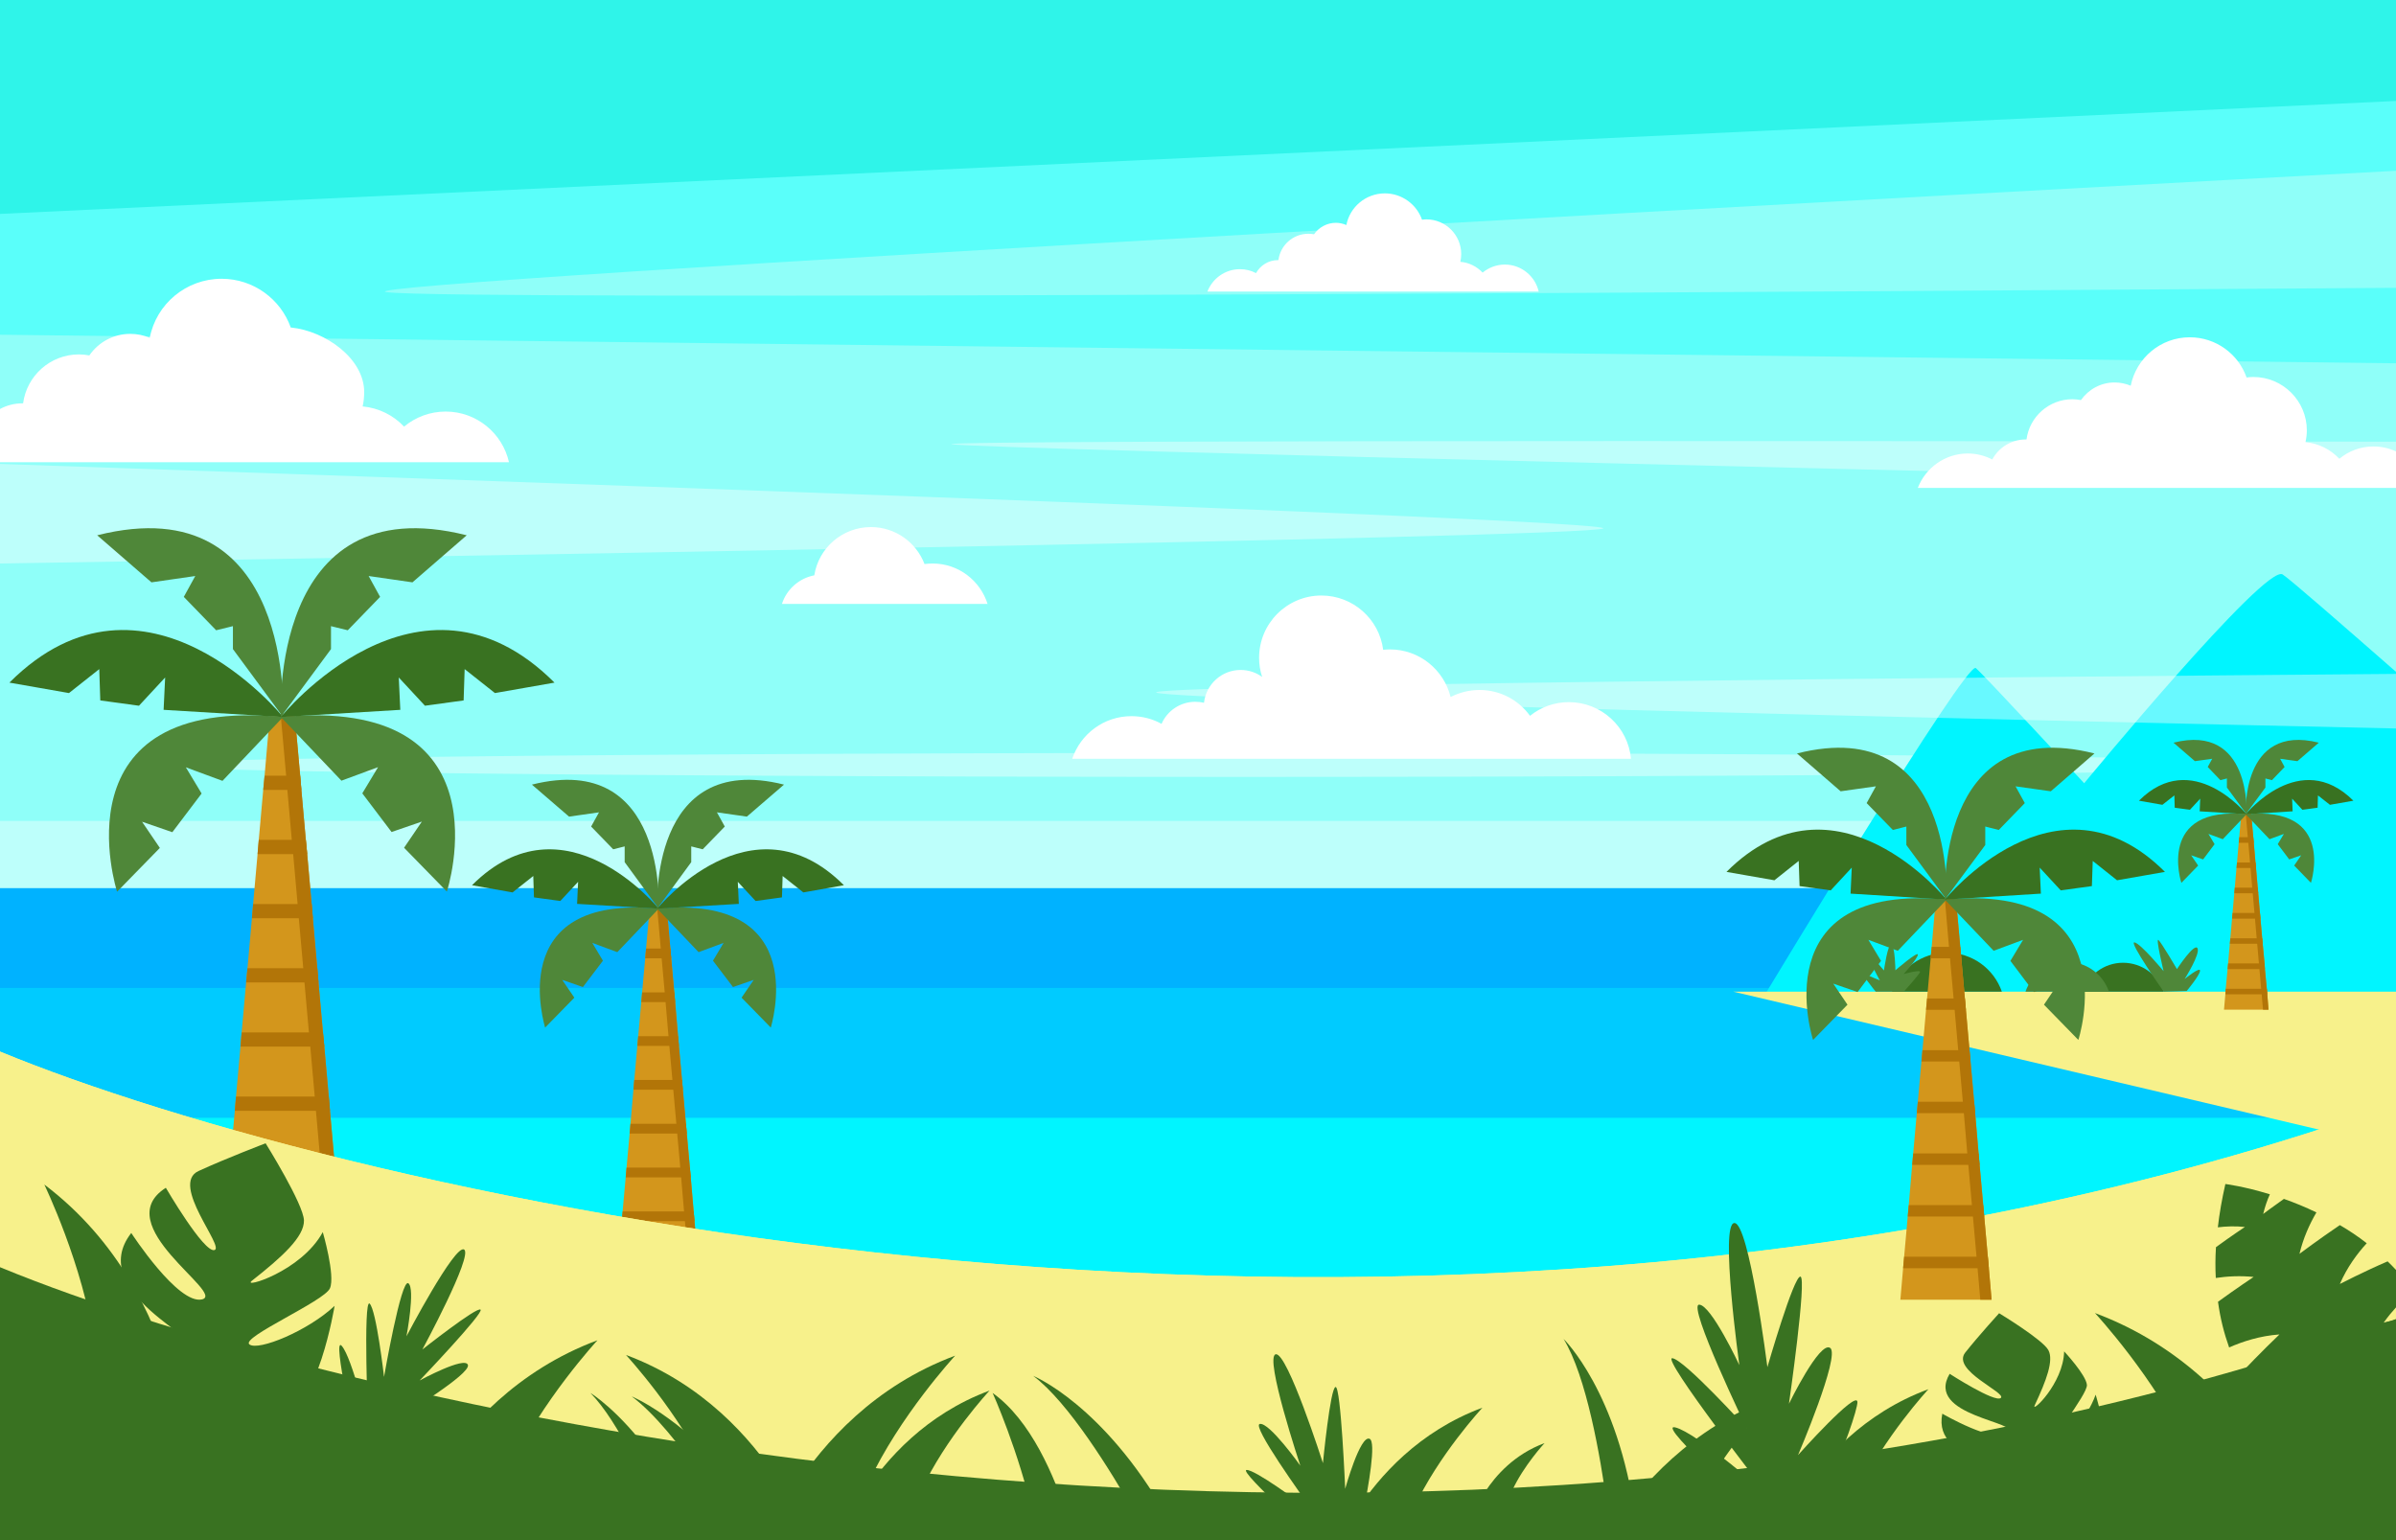 <svg xmlns="http://www.w3.org/2000/svg" id="master-artboard" width="1400" height="900" x="0" y="0" version="1.1" viewBox="0 0 1400 900" style="enable-background:new 0 0 1400 900"><rect x="0" y="0" width="1400" height="900" fill="#333333" stroke="none"/><path d="M1348.8,568.2c0,0-14-13.8-10-12.2s12,3.8,12,3.8s-14.5-21-12-20s14.2,12.5,14.2,12.5s0.8-20.5,3.5-19.2	s4.8,18.2,4.8,18.2s14.8-15.8,15-13s-8.8,15-8.8,15s12-4.8,11.8-2.8s-10.8,16.2-10.8,16.2L1348.8,568.2z" class="st0" style="fill:#4f8739"/><g><path d="M1365.7,579.5c-3.5-10.1-13.1-17.4-24.4-17.4s-20.9,7.3-24.4,17.4H1365.7z" class="st0" style="fill:#4f8739"/><path d="M1400,579.5c-4.2-12-15.5-20.6-28.9-20.6c-13.4,0-24.8,8.6-28.9,20.6H1400z" class="st1" style="fill:#397221"/></g><g><path d="M 0 0 H 1400 V 900 H 0 V 0 Z" class="st2" style="fill:#5afffa"/><path d="M 1400 0 L 1400 59 L 0 125 L 0 0 Z" class="st3" style="fill:#2ff4e9"/><path d="M 1400 212.3 L 1400 632.8 L 0 632.8 L 0 195.6 Z" class="st4" style="fill:#8ffff9"/><path d="M1400,99.8v68.4c-245.7,1.7-1140.6,7.7-1174.2,2.5C189.7,165.2,1241.4,108.4,1400,99.8z" class="st4" style="fill:#8ffff9"/><path d="M0,271.1c181.3,6.2,944.8,32.4,936.8,37.7c-8,5.4-769.5,17.8-936.8,20.5V271.1z" class="st5" style="opacity:.41;fill:#fff"/><path d="M 1369 447 A 642 7 0 0 1 727 454 A 642 7 0 0 1 85 447 A 642 7 0 0 1 727 440 A 642 7 0 0 1 1369 447 Z" class="st5" style="opacity:.41;fill:#fff"/><path d="M 0 479.7 H 1400 V 900 H 0 V 479.7 Z" class="st5" style="opacity:.41;fill:#fff"/><path d="M 0 519 H 1400 V 900 H 0 V 519 Z" class="st6" style="fill:#00b2ff"/><path d="M 0 577.3 H 1400 V 900 H 0 V 577.3 Z" class="st7" style="fill:#00cbff"/><path d="M 0 653.2 H 1400 V 900 H 0 V 653.2 Z" class="st8" style="fill:#00f5ff"/><path d="M1400,392.6c-32.1-28.1-61.8-54-66.2-56.9c-10-6.7-116,122-116,122s-58-62.7-63.3-67.3 C1149.1,385.7,1032,580,1032,580l209.8,25l158.2,3.6V392.6z" class="st8" style="fill:#00f5ff"/><g><path d="M 198.1 709.5 L 131.8 709.5 L 133.8 686.6 L 134.6 678.4 L 137.2 649.1 L 137.9 640.8 L 140.5 611.6 L 141.2 603.3 L 143.8 574.1 L 144.6 565.8 L 147.2 536.6 L 147.9 528.3 L 150.5 499.1 L 151.2 490.8 L 153.8 461.6 L 154.6 453.3 L 157.6 418.6 L 172.3 418.6 L 175.4 453.3 L 176.1 461.6 L 178.7 490.8 L 179.5 499.1 L 182.1 528.3 L 182.8 536.6 L 185.4 565.8 L 186.1 574.1 L 188.7 603.3 L 189.5 611.6 L 192.1 640.8 L 192.8 649.1 L 195.4 678.4 L 196.1 686.6 Z" class="st9" style="fill:#d3961c"/><path d="M 196.1 686.6 L 195.4 678.4 L 192.8 649.1 L 192.1 640.8 L 189.5 611.6 L 188.7 603.3 L 186.1 574.1 L 185.4 565.8 L 182.8 536.6 L 182.1 528.3 L 179.5 499.1 L 178.7 490.8 L 176.1 461.6 L 175.4 453.3 L 172.3 418.6 L 164.1 418.6 L 167.2 453.3 L 167.9 461.6 L 170.5 490.8 L 171.3 499.1 L 173.9 528.3 L 174.6 536.6 L 177.2 565.8 L 177.9 574.1 L 180.5 603.3 L 181.3 611.6 L 183.9 640.8 L 184.6 649.1 L 187.2 678.4 L 187.9 686.6 L 190 709.5 L 198.1 709.5 Z" class="st10" style="fill:#b27508"/><g><path d="M165.4,419L130,456.3l-21.4-7.9l9.2,15.3l-17.1,22.6l-17.7-6.1l10.4,15.3l-25,25.6 C68.4,520.9,31.2,406.2,165.4,419z" class="st0" style="fill:#4f8739"/><path d="M165.4,419c0,0-80.5-99.5-159.9-20.1l34.8,6.1L58,391l0.6,18.3l22.6,3.1l15.3-16.5l-0.9,18.9L165.4,419z" class="st1" style="fill:#397221"/><path d="M165.4,419c0,0,7.3-135.4-108.6-106.2l31.7,27.5l25.6-3.7l-6.7,12.2l18.9,19.5l9.8-2.4v13.4L165.4,419z" class="st0" style="fill:#4f8739"/><path d="M164.1,419l35.4,37.2l21.4-7.9l-9.2,15.3l17.1,22.6l17.7-6.1l-10.4,15.3l25,25.6 C261.2,520.9,298.4,406.2,164.1,419z" class="st0" style="fill:#4f8739"/><path d="M164.1,419c0,0,80.5-99.5,159.9-20.1l-34.8,6.1l-17.7-14l-0.6,18.3l-22.6,3.1l-15.3-16.5l0.9,18.9L164.1,419 z" class="st1" style="fill:#397221"/><path d="M164.1,419c0,0-7.3-135.4,108.6-106.2L241,340.3l-25.6-3.7l6.7,12.2l-18.9,19.5l-9.8-2.4v13.4L164.1,419z" class="st0" style="fill:#4f8739"/></g><g><path d="M 176.1 461.6 L 153.8 461.6 L 154.6 453.3 L 175.4 453.3 Z" class="st10" style="fill:#b27508"/><path d="M 179.5 499.1 L 150.5 499.1 L 151.2 490.8 L 178.7 490.8 Z" class="st10" style="fill:#b27508"/><path d="M 147.2 536.6 L 182.8 536.6 L 182.1 528.3 L 147.9 528.3 Z" class="st10" style="fill:#b27508"/><path d="M 186.1 574.1 L 143.8 574.1 L 144.6 565.8 L 185.4 565.8 Z" class="st10" style="fill:#b27508"/><path d="M 140.5 611.6 L 189.5 611.6 L 188.7 603.3 L 141.2 603.3 Z" class="st10" style="fill:#b27508"/><path d="M 192.8 649.1 L 137.2 649.1 L 137.9 640.8 L 192.1 640.8 Z" class="st10" style="fill:#b27508"/><path d="M 195.4 678.4 L 134.6 678.4 L 133.8 686.6 L 196.1 686.6 Z" class="st10" style="fill:#b27508"/></g></g><g><path d="M 407.2 729.2 L 361.9 729.2 L 363.3 713.6 L 363.8 707.9 L 365.6 688 L 366.1 682.3 L 367.9 662.4 L 368.4 656.7 L 370.1 636.8 L 370.6 631.1 L 372.4 611.2 L 372.9 605.5 L 374.7 585.6 L 375.2 579.9 L 377 560 L 377.5 554.3 L 379.6 530.7 L 389.6 530.7 L 391.7 554.3 L 392.2 560 L 394 579.9 L 394.5 585.6 L 396.2 605.5 L 396.7 611.2 L 398.5 631.1 L 399 636.8 L 400.8 656.7 L 401.3 662.4 L 403.1 682.3 L 403.6 688 L 405.3 707.9 L 405.8 713.6 Z" class="st9" style="fill:#d3961c"/><path d="M 405.8 713.6 L 405.3 707.9 L 403.6 688 L 403.1 682.3 L 401.3 662.4 L 400.8 656.7 L 399 636.8 L 398.5 631.1 L 396.7 611.2 L 396.2 605.5 L 394.5 585.6 L 394 579.9 L 392.2 560 L 391.7 554.3 L 389.6 530.7 L 384 530.7 L 386.1 554.3 L 386.6 560 L 388.4 579.9 L 388.9 585.6 L 390.6 605.5 L 391.1 611.2 L 392.9 631.1 L 393.4 636.8 L 395.2 656.7 L 395.7 662.4 L 397.5 682.3 L 398 688 L 399.7 707.9 L 400.2 713.6 L 401.6 729.2 L 407.2 729.2 Z" class="st10" style="fill:#b27508"/><g><path d="M384.9,531l-24.2,25.4l-14.6-5.4l6.2,10.4l-11.7,15.4l-12.1-4.2l7.1,10.4l-17.1,17.5 C318.7,600.5,293.3,522.2,384.9,531z" class="st0" style="fill:#4f8739"/><path d="M384.9,531c0,0-55-67.9-109.1-13.7l23.7,4.2l12.1-9.6l0.4,12.5l15.4,2.1l10.4-11.2l-0.6,12.9L384.9,531z" class="st1" style="fill:#397221"/><path d="M384.9,531c0,0,5-92.4-74.1-72.5l21.7,18.7l17.5-2.5l-4.6,8.3l12.9,13.3l6.7-1.7v9.2L384.9,531z" class="st0" style="fill:#4f8739"/><path d="M384,531l24.2,25.4l14.6-5.4l-6.2,10.4l11.7,15.4l12.1-4.2l-7.1,10.4l17.1,17.5 C450.2,600.5,475.6,522.2,384,531z" class="st0" style="fill:#4f8739"/><path d="M384,531c0,0,55-67.9,109.1-13.7l-23.7,4.2l-12.1-9.6l-0.4,12.5l-15.4,2.1l-10.4-11.2l0.6,12.9L384,531z" class="st1" style="fill:#397221"/><path d="M384,531c0,0-5-92.4,74.1-72.5l-21.7,18.7l-17.5-2.5l4.6,8.3l-12.9,13.3l-6.7-1.7v9.2L384,531z" class="st0" style="fill:#4f8739"/></g><g><path d="M 392.2 560 L 377 560 L 377.5 554.3 L 391.7 554.3 Z" class="st10" style="fill:#b27508"/><path d="M 394.5 585.6 L 374.7 585.6 L 375.2 579.9 L 394 579.9 Z" class="st10" style="fill:#b27508"/><path d="M 372.4 611.2 L 396.7 611.2 L 396.2 605.5 L 372.9 605.5 Z" class="st10" style="fill:#b27508"/><path d="M 399 636.8 L 370.1 636.8 L 370.6 631.1 L 398.5 631.1 Z" class="st10" style="fill:#b27508"/><path d="M 367.9 662.4 L 401.3 662.4 L 400.8 656.7 L 368.4 656.7 Z" class="st10" style="fill:#b27508"/><path d="M 403.6 688 L 365.6 688 L 366.1 682.3 L 403.1 682.3 Z" class="st10" style="fill:#b27508"/><path d="M 405.3 707.9 L 363.8 707.9 L 363.3 713.6 L 405.8 713.6 Z" class="st10" style="fill:#b27508"/></g></g><path d="M0,614.5V900h1400V644.8C825.8,848.9,196.2,695.6,0,614.5z" class="st11" style="fill:#f7f18b"/><path d="M1400,644.8V900H0V614.5C196.2,695.6,825.8,848.9,1400,644.8z" class="st11" style="fill:#f7f18b"/><path d="M1400,770.8V900H0V740.5C196.2,821.6,825.8,974.9,1400,770.8z" class="st1" style="fill:#397221"/><path d="M 1012.8 579.5 L 1400 670.7 L 1400 579.5 Z" class="st11" style="fill:#f7f18b"/><g><path d="M1264.3,579.5c-3.4-9.8-12.8-16.9-23.8-16.9s-20.3,7.1-23.8,16.9H1264.3z" class="st1" style="fill:#397221"/><path d="M1169.7,579.5c-4.6-13.3-17.2-22.8-32.1-22.8s-27.5,9.5-32.1,22.8H1169.7z" class="st1" style="fill:#397221"/><path d="M1232.3,579.5c-3.5-10.1-13.1-17.4-24.4-17.4c-11.3,0-20.9,7.3-24.4,17.4H1232.3z" class="st0" style="fill:#4f8739"/></g><g><path d="M 1163.7 759.5 L 1110.4 759.5 L 1112 741.1 L 1112.6 734.4 L 1114.7 710.9 L 1115.3 704.2 L 1117.3 680.7 L 1117.9 674 L 1120 650.5 L 1120.6 643.8 L 1122.7 620.3 L 1123.3 613.7 L 1125.4 590.1 L 1126 583.5 L 1128.1 560 L 1128.7 553.3 L 1131.1 525.4 L 1142.9 525.4 L 1145.4 553.3 L 1146 560 L 1148.1 583.5 L 1148.7 590.1 L 1150.8 613.7 L 1151.4 620.3 L 1153.5 643.8 L 1154.1 650.5 L 1156.1 674 L 1156.7 680.7 L 1158.8 704.2 L 1159.4 710.9 L 1161.5 734.4 L 1162.1 741.1 Z" class="st9" style="fill:#d3961c"/><path d="M 1162.1 741.1 L 1161.5 734.4 L 1159.4 710.9 L 1158.8 704.2 L 1156.7 680.7 L 1156.1 674 L 1154.1 650.5 L 1153.5 643.8 L 1151.4 620.3 L 1150.8 613.7 L 1148.7 590.1 L 1148.1 583.5 L 1146 560 L 1145.4 553.3 L 1142.9 525.4 L 1136.4 525.4 L 1138.8 553.3 L 1139.4 560 L 1141.5 583.5 L 1142.1 590.1 L 1144.2 613.7 L 1144.8 620.3 L 1146.9 643.8 L 1147.5 650.5 L 1149.5 674 L 1150.1 680.7 L 1152.2 704.2 L 1152.8 710.9 L 1154.9 734.4 L 1155.5 741.1 L 1157.1 759.5 L 1163.7 759.5 Z" class="st10" style="fill:#b27508"/><g><path d="M1137.4,525.7l-28.5,29.9l-17.2-6.4l7.4,12.3l-13.7,18.2l-14.2-4.9l8.3,12.3l-20.1,20.6 C1059.3,607.7,1029.4,515.4,1137.4,525.7z" class="st0" style="fill:#4f8739"/><path d="M1137.4,525.7c0,0-64.8-80-128.6-16.2l28,4.9l14.2-11.3l0.5,14.7l18.2,2.5l12.3-13.3l-0.7,15.2L1137.4,525.7 z" class="st1" style="fill:#397221"/><path d="M1137.4,525.7c0,0,5.9-109-87.4-85.4l25.5,22.1l20.6-2.9l-5.4,9.8L1106,485l7.9-2v10.8L1137.4,525.7z" class="st0" style="fill:#4f8739"/><path d="M1136.4,525.7l28.5,29.9l17.2-6.4l-7.4,12.3l13.7,18.2l14.2-4.9l-8.3,12.3l20.1,20.6 C1214.4,607.7,1244.4,515.4,1136.4,525.7z" class="st0" style="fill:#4f8739"/><path d="M1136.4,525.7c0,0,64.8-80,128.6-16.2l-28,4.9l-14.2-11.3l-0.5,14.7l-18.2,2.5l-12.3-13.3l0.7,15.2 L1136.4,525.7z" class="st1" style="fill:#397221"/><path d="M1136.4,525.7c0,0-5.9-109,87.4-85.4l-25.5,22.1l-20.6-2.9l5.4,9.8l-15.2,15.7l-7.9-2v10.8L1136.4,525.7z" class="st0" style="fill:#4f8739"/></g><g><path d="M 1146 560 L 1128.1 560 L 1128.7 553.3 L 1145.4 553.3 Z" class="st10" style="fill:#b27508"/><path d="M 1148.7 590.1 L 1125.4 590.1 L 1126 583.5 L 1148.1 583.5 Z" class="st10" style="fill:#b27508"/><path d="M 1122.7 620.3 L 1151.4 620.3 L 1150.8 613.7 L 1123.3 613.7 Z" class="st10" style="fill:#b27508"/><path d="M 1154.1 650.5 L 1120 650.5 L 1120.6 643.8 L 1153.5 643.8 Z" class="st10" style="fill:#b27508"/><path d="M 1117.3 680.7 L 1156.7 680.7 L 1156.1 674 L 1117.9 674 Z" class="st10" style="fill:#b27508"/><path d="M 1159.4 710.9 L 1114.7 710.9 L 1115.3 704.2 L 1158.8 704.2 Z" class="st10" style="fill:#b27508"/><path d="M 1161.5 734.4 L 1112.6 734.4 L 1112 741.1 L 1162.1 741.1 Z" class="st10" style="fill:#b27508"/></g></g><path d="M1264.3,579.5c0,0-20.8-29.5-17.1-28.8s17,16.8,17,16.8s-4.8-19.8-3-18.2s10.8,17,10.8,17s10.2-15.5,12-12.2 s-7.5,18-7.5,18s9.2-7.5,9-4.8s-7.8,11.8-7.8,11.8L1264.3,579.5z" class="st0" style="fill:#4f8739"/><path d="M1112.4,579.5c2-2.2,9.1-10.2,9.5-11.5c0.4-1.6-9.6,1.2-9.6,1.2s8.2-9,8.3-11.3s-13.1,9.1-13.1,9.1 s-0.2-13.8-2.3-15c-2.1-1.2-4.4,15.1-4.4,15.1s-8.4-10.2-10.3-11.2c-1.9-1,7.9,17,7.9,17s-6.2-2.5-9.3-4c-2.9-1.5,6,9.5,6.9,10.6 H1112.4z" class="st0" style="fill:#4f8739"/><g><path d="M 1325.5 590 L 1299.5 590 L 1300.3 581 L 1300.5 577.8 L 1301.6 566.3 L 1301.9 563 L 1302.9 551.5 L 1303.2 548.3 L 1304.2 536.8 L 1304.5 533.5 L 1305.5 522 L 1305.8 518.7 L 1306.8 507.2 L 1307.1 504 L 1308.1 492.5 L 1308.4 489.2 L 1309.6 475.6 L 1315.4 475.6 L 1316.6 489.2 L 1316.9 492.5 L 1317.9 504 L 1318.2 507.2 L 1319.2 518.7 L 1319.5 522 L 1320.5 533.5 L 1320.8 536.8 L 1321.8 548.3 L 1322.1 551.5 L 1323.2 563 L 1323.4 566.3 L 1324.5 577.8 L 1324.8 581 Z" class="st9" style="fill:#d3961c"/><path d="M 1324.8 581 L 1324.5 577.8 L 1323.4 566.3 L 1323.2 563 L 1322.1 551.5 L 1321.8 548.3 L 1320.8 536.8 L 1320.5 533.5 L 1319.5 522 L 1319.2 518.7 L 1318.2 507.2 L 1317.9 504 L 1316.9 492.5 L 1316.6 489.2 L 1315.4 475.6 L 1312.2 475.6 L 1313.4 489.2 L 1313.7 492.5 L 1314.7 504 L 1315 507.2 L 1316 518.7 L 1316.3 522 L 1317.3 533.5 L 1317.6 536.8 L 1318.6 548.3 L 1318.9 551.5 L 1319.9 563 L 1320.2 566.3 L 1321.2 577.8 L 1321.5 581 L 1322.3 590 L 1325.5 590 Z" class="st10" style="fill:#b27508"/><g><path d="M1312.7,475.8l-13.9,14.6l-8.4-3.1l3.6,6l-6.7,8.9l-7-2.4l4.1,6l-9.8,10.1 C1274.5,515.8,1259.9,470.7,1312.7,475.8z" class="st0" style="fill:#4f8739"/><path d="M1312.7,475.8c0,0-31.7-39.1-62.9-7.9l13.7,2.4l7-5.5l0.2,7.2l8.9,1.2l6-6.5l-0.3,7.4L1312.7,475.8z" class="st1" style="fill:#397221"/><path d="M1312.7,475.8c0,0,2.9-53.3-42.7-41.8l12.5,10.8l10.1-1.4l-2.6,4.8l7.4,7.7l3.8-1v5.3L1312.7,475.8z" class="st0" style="fill:#4f8739"/><path d="M1312.2,475.8l13.9,14.6l8.4-3.1l-3.6,6l6.7,8.9l7-2.4l-4.1,6l9.8,10.1 C1350.3,515.8,1365,470.7,1312.2,475.8z" class="st0" style="fill:#4f8739"/><path d="M1312.2,475.8c0,0,31.7-39.1,62.9-7.9l-13.7,2.4l-7-5.5l-0.2,7.2l-8.9,1.2l-6-6.5l0.3,7.4L1312.2,475.8z" class="st1" style="fill:#397221"/><path d="M1312.2,475.8c0,0-2.9-53.3,42.7-41.8l-12.5,10.8l-10.1-1.4l2.6,4.8l-7.4,7.7l-3.8-1v5.3L1312.2,475.8z" class="st0" style="fill:#4f8739"/></g><g><path d="M 1316.9 492.5 L 1308.1 492.5 L 1308.4 489.2 L 1316.6 489.2 Z" class="st10" style="fill:#b27508"/><path d="M 1318.2 507.2 L 1306.8 507.2 L 1307.1 504 L 1317.9 504 Z" class="st10" style="fill:#b27508"/><path d="M 1305.5 522 L 1319.5 522 L 1319.2 518.7 L 1305.8 518.7 Z" class="st10" style="fill:#b27508"/><path d="M 1320.8 536.8 L 1304.2 536.8 L 1304.5 533.5 L 1320.5 533.5 Z" class="st10" style="fill:#b27508"/><path d="M 1302.9 551.5 L 1322.1 551.5 L 1321.8 548.3 L 1303.2 548.3 Z" class="st10" style="fill:#b27508"/><path d="M 1323.4 566.3 L 1301.6 566.3 L 1301.9 563 L 1323.2 563 Z" class="st10" style="fill:#b27508"/><path d="M 1324.5 577.8 L 1300.5 577.8 L 1300.3 581 L 1324.8 581 Z" class="st10" style="fill:#b27508"/></g></g><path d="M101.9,818.8c0,0-42.3-11.1-38.1-53.9c0,0,32.1,23.7,45.4,21.6s-59.6-31.2-32.5-66c0,0,27.4,42.2,41.4,38.8 c14-3.5-55.3-43.5-21.2-65.2c0,0,22.2,38.1,28.4,36.4c6.2-1.7-26.1-38.5-9.3-46.2s39.2-16.2,39.2-16.2s22.2,35.6,22.4,45.1 c0.2,9.5-12.7,21.3-30.4,35.2c-6.3,4.9,28.7-5.1,41.4-28.4c0,0,7.4,25.3,4.2,32.8c-3.1,7.5-52.2,28.7-47.1,32.8 c5.1,4.1,34.3-7.9,49.8-22.5c0,0-10.1,61.8-30.3,61.2c-20.2-0.6-36.5-23.8-36.5-23.8S114.7,822.5,101.9,818.8z" class="st1" style="fill:#397221"/><path d="M1182.7,880.7c0,0-30.6,6.6-41.7-22.1c0,0,28.1,4.7,35.9-0.9c7.8-5.6-48.1-0.7-42-31.6 c0,0,31.1,18.1,38.9,11.4c7.8-6.7-49.3-9.9-34.6-34.7c0,0,26.5,17.1,29.9,14.1c3.4-3.1-29-16.1-20.8-26.5c8.2-10.3,19.8-23,19.8-23 s25.6,15.5,28.8,21.6c3.2,6-1.2,17.7-8,32.2c-2.4,5.1,16.7-12.5,17.2-31.5c0,0,12.8,13.7,13.3,19.6c0.4,5.8-24,35.1-19.4,36.1 s19.4-16.1,24.5-30.4c0,0,13.5,42.7,0.4,48.8c-13.1,6.2-30.9-3.4-30.9-3.4S1192,878.9,1182.7,880.7z" class="st1" style="fill:#397221"/><path d="M696.6,881.2c0.2,1.3,0.5,2.6,0.8,3.8h10C701.3,883.1,696.6,881.2,696.6,881.2z" class="st1" style="fill:#397221"/><path d="M1400,393.8v31.9c-242.8-5.4-710.9-16.4-724.2-20.9C662.3,400.3,1153.7,395.8,1400,393.8z" class="st5" style="opacity:.41;fill:#fff"/><path d="M1400,872.9V771.2c-4.4,0.9-7.2,1.7-7.2,1.7c2.7-3.8,5-6.5,7.2-8.9v-21.9c-1.6-1.7-3.2-3.4-4.9-5 c-13.5,5.8-27.9,13.2-27.9,13.2c4.2-9.7,10.1-17.7,15.7-23.8c-5.1-4-10.4-7.5-15.7-10.6c-12,8.1-23.6,16.8-23.6,16.8 c2.2-9.2,5.9-17.4,9.9-24.2c-6.6-3.2-13-5.8-19-7.9c-6.8,4.8-12.1,8.8-12.1,8.8c1-4.1,2.3-8,3.9-11.5c-15.3-4.7-26-6-26-6 c-2,8.8-3.5,17.3-4.4,25.3c4.9-0.6,10.3-0.8,15.8-0.2c0,0-8.3,5.5-16.9,11.8c-0.4,6.2-0.4,12.2-0.1,18c6.7-1,14.3-1.4,22.1-0.6 c0,0-10.2,6.8-20.8,14.5c1.3,9.7,3.6,18.6,6.5,26.7c7.9-3.5,18.1-6.8,29.4-7.6c0,0-12.5,11.9-22.7,23 c10.5,20.2,25.7,35.2,41.5,46.3c5-5.3,11.5-10.9,19.5-15.2c0,0-4.4,10.9-8.3,22.4c5.3,3.1,10.5,5.8,15.6,8.1 c4.3-6.6,10-13.7,17.4-19.9c0,0-2.3,12.4-4.2,25.3C1393.9,870.9,1397,872,1400,872.9z" class="st1" style="fill:#397221"/><path d="M414,862.6l40.3,1.8c-15.7-24-43.7-55.9-88.5-72.6C365.8,791.9,396.9,825.4,414,862.6z" class="st1" style="fill:#397221"/><path d="M1279.1,848l45.9,2c-17.8-27.3-49.8-63.7-100.9-82.7C1224.2,767.4,1259.6,805.6,1279.1,848z" class="st1" style="fill:#397221"/><path d="M538.2,871.2l-33.4,1.5c13-19.9,36.2-46.3,73.4-60.1C578.2,812.6,552.4,840.4,538.2,871.2z" class="st1" style="fill:#397221"/><path d="M826.2,881.2l-33.4,1.5c13-19.9,36.2-46.3,73.4-60.1C866.2,822.6,840.4,850.4,826.2,881.2z" class="st1" style="fill:#397221"/><path d="M883.6,871l-15.8,0.7c6.1-9.4,17.1-21.9,34.7-28.4C902.5,843.3,890.3,856.4,883.6,871z" class="st1" style="fill:#397221"/><path d="M507.3,866.8l-42.5,1.9c16.5-25.3,46-58.9,93.3-76.5C558.1,792.2,525.4,827.6,507.3,866.8z" class="st1" style="fill:#397221"/><path d="M984.5,891.5l-42.5,1.9c16.5-25.3,46-58.9,93.3-76.5C1035.3,816.9,1002.5,852.3,984.5,891.5z" class="st1" style="fill:#397221"/><path d="M604,886.8l20,0.4c-7.8-24.7-21.7-57.3-44-73.2C580,814,595.4,848.2,604,886.8z" class="st1" style="fill:#397221"/><path d="M1085.9,871.7l-34.1,1.5c13.3-20.3,37-47.4,75-61.4C1126.8,811.8,1100.5,840.2,1085.9,871.7z" class="st1" style="fill:#397221"/><path d="M298.3,857.8l-42.5,1.9c16.5-25.3,46-58.9,93.3-76.5C349.1,783.2,316.4,818.6,298.3,857.8z" class="st1" style="fill:#397221"/><path d="M55.2,785.7L98.8,801c-9.2-31.5-29.3-75.8-72.9-108.8C25.8,692.1,48.7,739.2,55.2,785.7z" class="st1" style="fill:#397221"/><path d="M663.4,884.8l18.2,0.8c-37-64.9-77.9-81.6-77.9-81.6C624.2,819.3,649.1,859.6,663.4,884.8z" class="st1" style="fill:#397221"/><path d="M939,879.6l16.6,7.5c-10.2-74-42-104.7-42-104.7C927,804.3,935.1,851,939,879.6z" class="st1" style="fill:#397221"/><path d="M410.9,864.2l18.4,0.8c-32.8-37.9-60.2-49-60.2-49C382.4,825.9,397.2,844.4,410.9,864.2z" class="st1" style="fill:#397221"/><path d="M369,850.3l12,0.5C361.6,824,345,814,345,814C353.2,822.4,361.4,835.6,369,850.3z" class="st1" style="fill:#397221"/><path d="M1035.1,891.9c0,0-68.7-60.7-56.3-57.8c12.4,2.9,53.9,39.2,53.9,39.2s-62.7-80.6-55.5-79.6 c7.2,1,43.3,40.8,43.3,40.8s-34.7-72-27.7-72.1c7,0,23.5,35.3,23.5,35.3s-11.5-82.8-2.9-83c8.6-0.3,19.3,84.2,19.3,84.2 s15.4-53.4,19.3-52.9c3.9,0.5-6.7,74.3-6.7,74.3s18-37,24.1-32.6c6.1,4.4-18.8,62.6-18.8,62.6s34.5-38.6,34.7-31 C1085.6,826.9,1052.8,918.4,1035.1,891.9z" class="st1" style="fill:#397221"/><path d="M208.6,844.9c0,0-15-65.4-8.9-58.4s15.4,46.3,15.4,46.3s-3-74.7,0.9-71s8.4,42.8,8.4,42.8s10-57.7,14.2-54.7 s-1.1,31-1.1,31s28.4-54.2,33.7-50.7c5.3,3.5-24.4,58.4-24.4,58.4s31.9-25.2,34-23.3c2.1,1.9-35.6,41.4-35.6,41.4 s26.5-14.4,28.2-9.1c1.8,5.3-37.9,29.3-37.9,29.3s37-8.2,33.8-3.7C266.4,827.8,207.8,868.3,208.6,844.9z" class="st1" style="fill:#397221"/><path d="M815.1,883c1.8-9.9,2.7-17.8,2.3-19.6c-0.8-3.8-10.1,9.6-16.6,19.6H815.1z" class="st1" style="fill:#397221"/><path d="M796.7,883c2.9-14.6,7.5-40.4,3.6-42.2c-5.5-2.6-14.3,29.2-14.3,29.2s-2.5-59.7-5.6-59.5S773,855,773,855 s-20.8-65.1-27.6-63.6c-6.8,1.5,14.4,65.1,14.4,65.1s-18.1-25.5-23.7-24.4c-4.9,0.9,24.4,41.7,31,50.9H796.7z" class="st1" style="fill:#397221"/><path d="M750.3,883h15.8c-7.9-5.9-32.8-24.2-37.7-24C725.7,859.1,737.1,870.6,750.3,883z" class="st1" style="fill:#397221"/><path d="M1400,258.1v23.6c-124.2-2.9-830.2-19.3-843.9-22.1C541.8,256.7,1329.3,258,1400,258.1z" class="st5" style="opacity:.41;fill:#fff"/><path d="M1400,263.8c-4-1.9-8.5-2.9-13.2-2.9c-7.6,0-14.5,2.7-19.9,7.2c-5.1-5.4-12-9-19.8-9.7 c0.5-2.2,0.8-4.5,0.8-6.9c0-17.2-14-31.2-31.2-31.2c-1.3,0-2.7,0.1-4,0.3c-4.8-13.7-17.9-23.5-33.2-23.5 c-17.1,0-31.3,12.2-34.5,28.3c-2.9-1.2-6.1-1.9-9.4-1.9c-8.2,0-15.3,4.1-19.7,10.3c-1.6-0.3-3.3-0.5-5-0.5 c-13.7,0-25.1,10.3-26.8,23.5c-0.1,0-0.3,0-0.4,0c-8.5,0-15.8,4.7-19.6,11.7c-4.3-2.2-9.2-3.5-14.3-3.5c-13.3,0-24.7,8.4-29.2,20.1 H1400V263.8z" class="st12" style="fill:#fff"/><path d="M899.1,170.5c-2-9.1-10.2-15.9-19.8-15.9c-4.9,0-9.5,1.8-13,4.7c-3.3-3.5-7.9-5.9-13-6.3 c0.3-1.5,0.5-3,0.5-4.5c0-11.2-9.1-20.3-20.3-20.3c-0.9,0-1.7,0.1-2.6,0.2c-3.1-8.9-11.7-15.4-21.7-15.4c-11.2,0-20.5,8-22.5,18.5 c-1.9-0.8-4-1.3-6.1-1.3c-5.3,0-10,2.7-12.8,6.7c-1.1-0.2-2.2-0.3-3.3-0.3c-9,0-16.4,6.7-17.5,15.4c-0.1,0-0.2,0-0.3,0 c-5.5,0-10.3,3.1-12.8,7.6c-2.8-1.5-6-2.3-9.4-2.3c-8.7,0-16.1,5.5-19,13.1H899.1z" class="st12" style="fill:#fff"/><path d="M0,270.1h297.4c-3.8-16.9-18.9-29.6-37-29.6c-9.2,0-17.7,3.3-24.3,8.8c-6.2-6.6-14.7-10.9-24.2-11.8 c0.6-2.7,0.9-5.5,0.9-8.4c0-19.5-22.5-35.6-42.6-37.7c0,0,0,0-0.2,0.1c0,0,0-0.1,0-0.1c-0.4,0-0.8-0.1-1.3-0.1c0.5,0,1,0.1,1.2,0.1 c-5.9-16.6-21.8-28.5-40.4-28.5c-20.8,0-38.2,14.8-42,34.5c-3.5-1.5-7.4-2.3-11.4-2.3c-9.9,0-18.7,5-23.9,12.6 c-2-0.4-4-0.6-6.1-0.6c-16.7,0-30.5,12.5-32.6,28.6c-0.2,0-0.3,0-0.5,0c-4.7,0-9.1,1.2-13,3.3V270.1z" class="st12" style="fill:#fff"/><path d="M577.1,353.1c-4.2-13.7-17-23.8-32.1-23.8c-1.6,0-3.2,0.1-4.8,0.3c-4.8-12.6-17-21.6-31.3-21.6 c-16.7,0-30.6,12.2-33.1,28.2c-8.9,1.7-16.2,8.2-18.9,16.7H577.1z" class="st12" style="fill:#fff"/><path d="M953,443.5c-1.6-18.6-17.3-33.2-36.3-33.2c-8.6,0-16.5,3-22.7,8c-6.6-9.2-17.4-15.1-29.5-15.1 c-6.1,0-11.8,1.5-16.9,4.1c-3.9-15.9-18.3-27.8-35.4-27.8c-1.3,0-2.7,0.1-4,0.2c-2.3-17.9-17.6-31.7-36.1-31.7 c-20.1,0-36.4,16.3-36.4,36.4c0,3.9,0.6,7.7,1.8,11.2c-3.5-2.6-7.9-4.1-12.6-4.1c-11.1,0-20.2,8.4-21.4,19.2 c-1.6-0.4-3.4-0.6-5.1-0.6c-8.8,0-16.4,5.3-19.7,12.9c-5.2-2.9-11.2-4.5-17.6-4.5c-16.1,0-29.7,10.4-34.6,24.9H953z" class="st12" style="fill:#fff"/></g></svg>